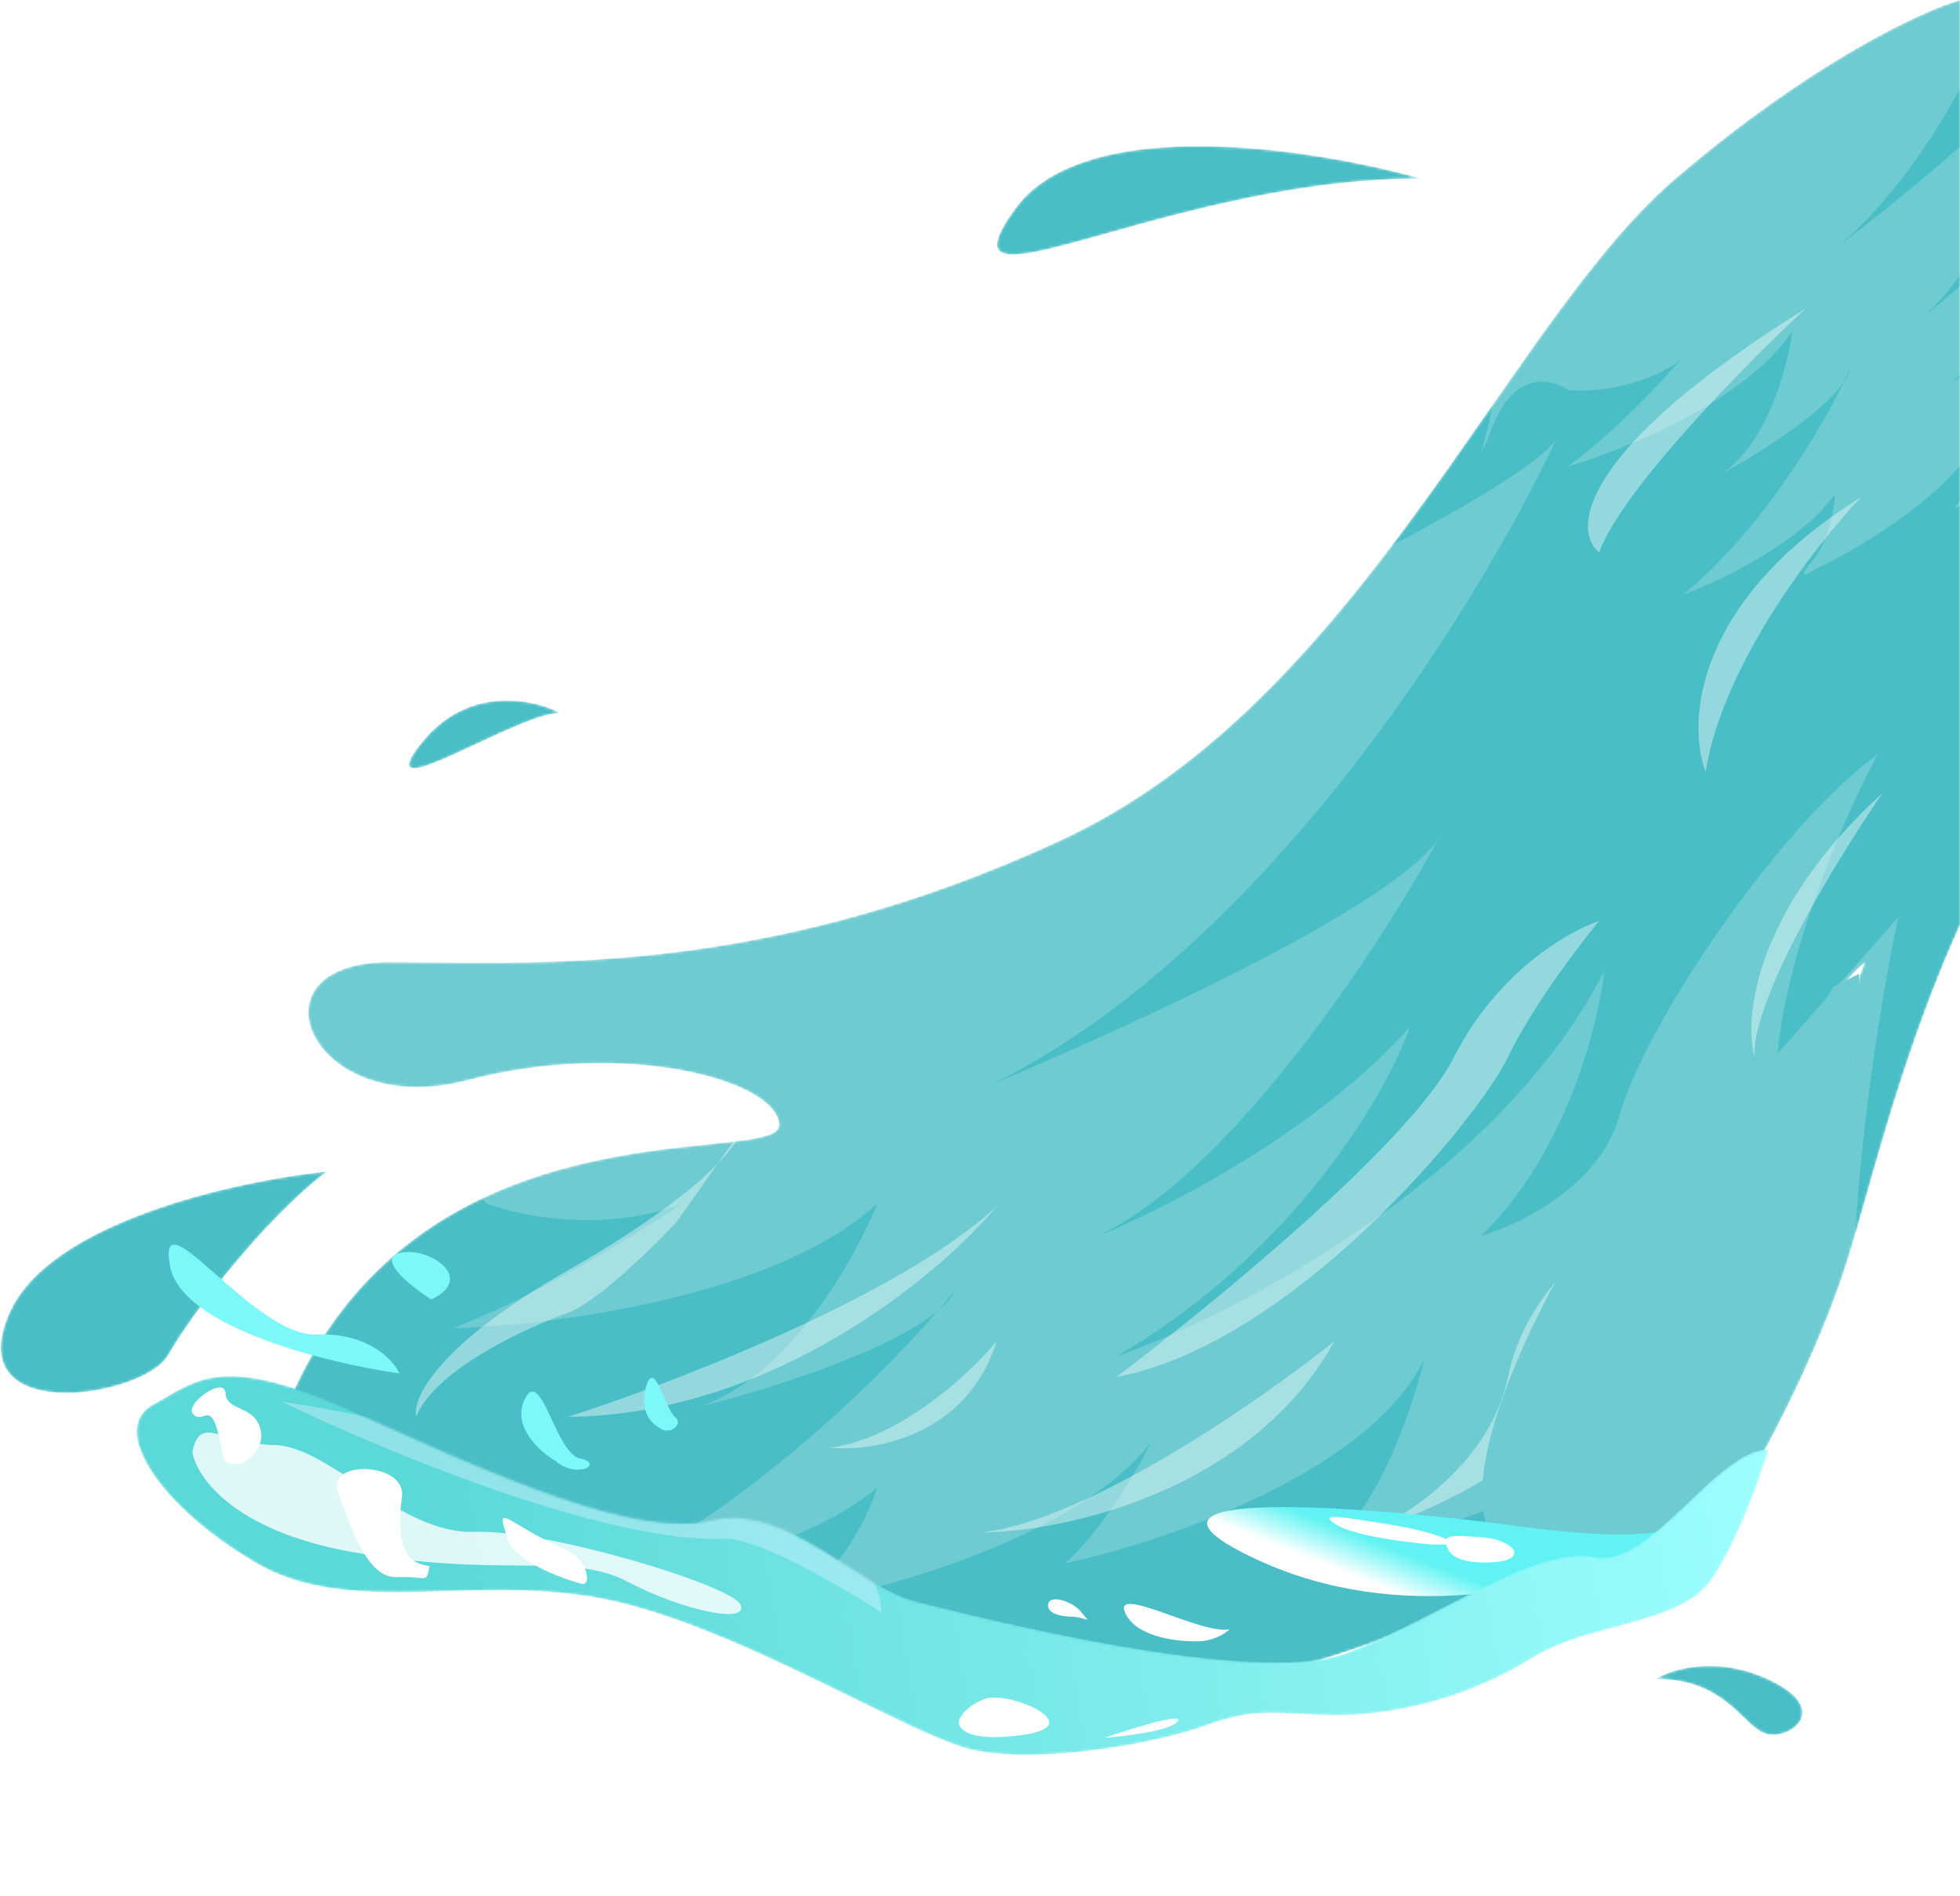 <svg width="763" height="738" viewBox="0 0 763 738" fill="none" xmlns="http://www.w3.org/2000/svg">
<mask id="mask0_93_14644" style="mask-type:alpha" maskUnits="userSpaceOnUse" x="0" y="0" width="763" height="676">
<path d="M652.203 69.5C705.044 24.3 748.085 4.333 763 0V360C745.311 399.249 734.392 437.732 726.274 466.343L726.273 466.345C723.625 475.678 721.275 483.96 719.086 490.875C710.053 519.4 694.32 553.012 675.324 585.162C661.24 609 652.272 551.39 657.5 531C664.801 502.527 670.59 496.265 688.099 477.325L688.1 477.323L706 457.5C706 457.5 715.838 434.803 719.721 419.518C724.082 402.356 715.885 398.553 726 374.614C705.384 391.492 708.678 416.197 708.678 416.197C708.678 416.197 712.109 441.925 689 460C621.425 512.854 624.362 558.095 626.438 590.078C626.646 593.277 626.844 596.343 626.964 599.271C594.68 615.538 521.278 648.727 481.5 653.5C431.5 659.5 348 657 333.5 653.5C327.657 652.09 314.833 645.24 300.031 637.335C278.1 625.621 251.829 611.59 237.5 609.5C218.3 606.7 141.167 576 105 561C104.527 561.24 104.05 561.482 103.569 561.726C107.535 554.995 111.271 547.924 114.729 540.5C153.135 458.049 233.616 449.745 275.948 445.377C292.916 443.626 303.755 442.507 303.297 437.5C301.699 420 242.572 404.5 181.846 420.5C121.121 436.5 94.487 374.5 151.484 374.5C156.746 374.5 162.271 374.556 168.058 374.614H168.076C224.971 375.185 307.154 376.01 413.029 327C486.809 292.848 536.512 221.496 579.791 159.366C604.943 123.259 627.925 90.266 652.203 69.5Z" fill="#49BEC6"/>
<path d="M3.688 511C19.412 475.4 92.602 459.5 127.231 456C102.979 474.5 74.819 511 65.46 527.5C56.1 544 -15.967 555.5 3.688 511Z" fill="#49BEC6"/>
<path d="M553.081 69.5C511.9 57.833 422.706 43.8 395.377 81C377.08 105.906 395.188 100.833 431.184 90.751C462.393 82.009 507.05 69.5 553.081 69.5Z" fill="#49BEC6"/>
<path d="M218.017 277.5C207.566 272 182.171 266.6 164.201 289C150.754 305.762 166.655 298.334 185.2 289.671C197.634 283.863 211.255 277.5 218.017 277.5Z" fill="#49BEC6"/>
<path d="M688.099 653.5C667.983 644.3 650.703 649.667 644.578 653.5C663.186 653.5 672.134 662.064 678.777 668.422C682.158 671.659 684.943 674.323 688.099 674.997C697.459 676.993 713.245 665 688.099 653.5Z" fill="#49BEC6"/>
</mask>
<g mask="url(#mask0_93_14644)">
<path d="M652.203 69.5C705.044 24.3 748.085 4.333 763 0V360C745.311 399.249 734.392 437.732 726.274 466.343L726.273 466.345C723.625 475.678 721.275 483.96 719.086 490.875C710.053 519.4 694.32 553.012 675.324 585.162C661.24 609 652.272 551.39 657.5 531C664.801 502.527 670.59 496.265 688.099 477.325L688.1 477.323L706 457.5C706 457.5 715.838 434.803 719.721 419.518C724.082 402.356 715.885 398.553 726 374.614C705.384 391.492 708.678 416.197 708.678 416.197C708.678 416.197 712.109 441.925 689 460C621.425 512.854 624.362 558.095 626.438 590.078C626.646 593.277 626.844 596.343 626.964 599.271C594.68 615.538 521.278 648.727 481.5 653.5C431.5 659.5 348 657 333.5 653.5C327.657 652.09 314.833 645.24 300.031 637.335C278.1 625.621 251.829 611.59 237.5 609.5C218.3 606.7 141.167 576 105 561C104.527 561.24 104.05 561.482 103.569 561.726C107.535 554.995 111.271 547.924 114.729 540.5C153.135 458.049 233.616 449.745 275.948 445.377C292.916 443.626 303.755 442.507 303.297 437.5C301.699 420 242.572 404.5 181.846 420.5C121.121 436.5 94.487 374.5 151.484 374.5C156.746 374.5 162.271 374.556 168.058 374.614H168.076C224.971 375.185 307.154 376.01 413.029 327C486.809 292.848 536.512 221.496 579.791 159.366C604.943 123.259 627.925 90.266 652.203 69.5Z" fill="#49BEC6"/>
<path d="M3.688 511C19.412 475.4 92.602 459.5 127.231 456C102.979 474.5 74.819 511 65.46 527.5C56.1 544 -15.967 555.5 3.688 511Z" fill="#49BEC6"/>
<path d="M553.081 69.5C511.9 57.833 422.706 43.8 395.377 81C377.08 105.906 395.188 100.833 431.184 90.751C462.393 82.009 507.05 69.5 553.081 69.5Z" fill="#49BEC6"/>
<path d="M218.017 277.5C207.566 272 182.171 266.6 164.201 289C150.754 305.762 166.655 298.334 185.2 289.671C197.634 283.863 211.255 277.5 218.017 277.5Z" fill="#49BEC6"/>
<path d="M688.099 653.5C667.983 644.3 650.703 649.667 644.578 653.5C663.186 653.5 672.134 662.064 678.777 668.422C682.158 671.659 684.943 674.323 688.099 674.997C697.459 676.993 713.245 665 688.099 653.5Z" fill="#49BEC6"/>
<g opacity="0.2">
<path fill-rule="evenodd" clip-rule="evenodd" d="M606.056 170.455C600.163 181.002 556.991 204.674 535.5 215.5C403 255.833 134.3 336.5 119.5 336.5C101 336.5 85 357 83 378C81 399 114 424 138 434C152.604 440.085 139.992 466.721 124.161 493.179C127.517 489.887 130.163 486.815 132 484C156.8 446 180.667 457.833 189.5 468.5C202.333 473.333 235.5 480.1 265.5 468.5C248.5 480 206.8 505.8 176 517C214.667 516 301.9 504.9 341.5 468.5C333 489.833 307.3 535.5 272.5 547.5C297.761 541.22 346.265 526.118 365.209 510.103C339.993 539.144 286.454 590.996 228 617.5C253.333 615.167 311.5 604.2 341.5 579C338.667 587.833 329.6 607.9 316 617.5C302.4 627.1 310.333 625.5 316 623.5C348.5 617.667 420.4 597.1 448 561.5C442.667 572.167 428.5 596.5 414.5 608.5C452.167 600.5 532.9 573.4 554.5 529C550.167 546.833 537 586 519 600C541.667 598.833 589 591.6 597 572C593.134 583.348 585.256 603.188 578.182 612.459C586.875 608.58 600.754 603.336 610 600C612.833 603.167 615.6 612.3 604 623.5C592.4 634.7 618.167 624.167 632.5 617.5L661.5 600L713.212 618.988C723.136 602.71 728.179 585.164 725 567C713.8 503 729.667 400.333 739 357L692 410C696 367.2 719.667 314.5 731 293.5C692 322 640 399.5 630.5 434C622.9 461.6 591.333 476.833 576.5 481C609.3 449.8 622.167 399.333 624.5 378C582.9 459.2 480.5 511.833 434.5 528C504.1 487.6 539.833 425.5 549 399.5C513 440.3 453 470.833 427.5 481C479.5 456.6 537.5 367.833 560 326.5C542.489 351.908 449.06 395.59 385.528 422.315C491.603 370.484 575.199 236.687 606.056 170.455ZM372 502C370.735 504.702 368.389 507.415 365.209 510.103C367.774 507.149 370.046 504.431 372 502Z" fill="white"/>
<path d="M606.5 169.5C606.39 169.805 606.242 170.124 606.056 170.455C606.205 170.135 606.353 169.817 606.5 169.5Z" fill="white"/>
</g>
<g opacity="0.4">
<path d="M724.5 193.5C707 211.833 670.4 258.9 664 300.5C656.833 281.833 658.9 234.3 724.5 193.5Z" fill="white"/>
<path d="M703 120C680 141.333 631.7 190.2 622.5 215C612.167 206.5 613.8 175.6 703 120Z" fill="white"/>
<path d="M587 411.5C596.2 392.3 614.5 368.167 622.5 358.5C610.667 362.333 582.8 378.3 566 411.5C549.2 444.7 471.333 508.333 434.5 536C503.5 523 575.5 435.5 587 411.5Z" fill="white"/>
<path d="M519.5 522C491 544.833 423.6 591.7 382 596.5C414.22 596.167 486.829 580.8 519.5 522Z" fill="white"/>
<path d="M388 469.5C365.5 496.5 300.6 550.7 221 551.5C261.167 538.667 350.8 504.3 388 469.5Z" fill="white"/>
<path d="M263.5 475.5C254 485.667 232.2 507 221 511C207 516 169.5 532.5 162 551.5C160.333 544.667 169.8 523.7 221 494.5C252.126 476.748 269.923 462.655 279.355 452.985L288.5 440C288.043 442.352 285.438 446.749 279.355 452.985L263.5 475.5Z" fill="white"/>
<path d="M388 522C377.833 534.333 350.6 559.9 323 563.5C339.833 565.167 376.4 559.2 388 522Z" fill="white"/>
<path d="M601.5 551.5C605.5 532.7 625.167 493 634.5 475.5C621.5 481.833 593.8 502.8 587 536C580.2 569.2 547.833 590.167 532.5 596.5C553.833 589.333 597.5 570.3 601.5 551.5Z" fill="white"/>
<path d="M733 308.5C715.833 333.333 681.8 388.7 683 411.5C678.833 396.167 683 354.1 733 308.5Z" fill="white"/>
</g>
<g opacity="0.2">
<path fill-rule="evenodd" clip-rule="evenodd" d="M804.431 -82.329C802.644 -75.383 781.446 -55.261 770.749 -45.794C700.798 -2.587 558.773 84.386 550.278 86.626C539.659 89.426 533.578 103.615 535.608 115.972C537.639 128.329 560.365 137.684 575.655 139.791C584.959 141.074 581.751 158.272 576.668 175.855C578.097 173.457 579.15 171.294 579.779 169.399C588.262 143.834 603.753 147.014 610.438 151.799C618.536 152.631 638.598 151.495 654.062 140.296C646.045 149.47 626.014 170.591 610.03 181.682C632.073 175.255 680.465 155.68 697.686 128.793C696.036 142.325 688.196 172.427 670.037 184.583C683.587 177.155 709.142 161.144 717.592 149.084C707.514 169.57 684.631 207.437 655.089 231.498C669.278 226.325 701.006 211.226 714.412 192.22C714.122 197.719 711.955 210.61 705.602 218.179C699.248 225.748 703.56 223.629 706.51 221.623C724.282 213.355 762.44 190.667 772.894 166.055C771.447 172.985 766.999 189.097 760.779 198.104C781.189 187.811 823.428 160.035 829.106 131.28C829.318 142.172 827.689 166.647 819.476 177.408C832.31 173.307 858.385 161.991 860.01 149.53C859.509 156.629 857.989 169.209 855.332 175.601C859.735 172.059 866.908 166.948 871.71 163.634C873.816 165.023 876.786 169.847 871.823 178.031C866.86 186.216 880.056 176.27 887.274 170.273L901.271 155.839L933.828 158.911C937.061 148.066 937.3 137.231 932.726 127.286C916.61 92.245 910.178 30.912 908.976 4.626L890.02 42.162C885.838 16.989 891.446 -16.843 894.773 -30.613C876.7 -8.35 858.583 44.005 858.351 65.246C858.167 82.239 842.353 95.761 834.469 100.398C848.574 77.525 848.321 46.609 846.431 34.011C834.843 86.916 784.032 132.627 760.075 148.869C793.91 115.145 805.022 74.091 806.348 57.779C791.86 86.647 762.041 113.255 748.943 122.951C775.098 101.074 794.954 41.343 801.613 14.212C795.407 31.447 748.391 70.662 715.968 95.618C769.01 49.812 796.743 -39.642 804.431 -82.329ZM720.264 143.405C719.947 145.147 719.011 147.06 717.592 149.084C718.618 147 719.51 145.097 720.264 143.405Z" fill="white"/>
<path d="M804.541 -82.945C804.524 -82.753 804.487 -82.548 804.431 -82.329C804.468 -82.535 804.504 -82.741 804.541 -82.945Z" fill="white"/>
</g>
<g opacity="0.2">
<path fill-rule="evenodd" clip-rule="evenodd" d="M145.014 576.965C139.019 580.902 109.798 581.526 95.515 581.332C14.695 566.231 -148.893 535.015 -156.685 530.956C-166.425 525.883 -180.471 532.288 -187.283 542.796C-194.094 553.304 -183.576 575.516 -173.683 587.362C-167.663 594.571 -181.607 605.136 -197.198 614.724C-194.528 613.911 -192.293 613.019 -190.553 612.041C-167.076 598.835 -157.755 611.61 -156.03 619.649C-150.599 625.713 -134.993 638.37 -116.017 640.49C-128.121 641.883 -157.151 644.031 -176.438 641.481C-155.806 651.558 -106.835 669.636 -76.004 661.332C-86.329 670.233 -112.383 687.228 -133.996 684.002C-118.975 687.623 -89.296 692.973 -74.93 689.737C-96.17 698.111 -138.577 710.729 -176.621 708.653C-162.643 714.372 -129.012 724.549 -106.307 719.508C-110.221 723.382 -120.497 731.46 -130.29 732.785C-140.083 734.11 -135.467 735.443 -131.935 735.944C-113.225 741.785 -69.731 750.675 -45.437 739.501C-51.17 743.654 -65.302 752.58 -75.963 755.059C-53.938 761.176 -4.002 769.048 19.546 751.596C12.374 759.796 -5.298 776.806 -18.614 779.241C-6.361 784.842 20.543 794.014 30.13 785.889C24.982 790.804 15.394 799.089 9.128 802.03C14.768 802.372 23.513 803.417 29.296 804.196C29.919 806.64 28.871 812.207 19.692 814.923C10.514 817.638 26.968 819.159 36.343 819.58L56.41 818.319L78.428 842.497C88.117 836.648 95.584 828.793 98.891 818.359C110.545 781.592 147.053 731.891 163.851 711.636L124.572 726.651C138.415 705.214 165.327 683.958 177.052 676.01C148.704 680.32 100.074 706.863 85.611 722.421C74.041 734.868 53.244 734.231 44.292 732.357C70.117 724.926 90.731 701.884 97.809 691.293C53.64 722.635 -14.706 722.264 -43.358 718.161C4.365 715.978 40.207 693.082 52.164 681.907C22.021 693.516 -17.941 693.137 -34.154 691.497C-0.086 692.911 54.793 662.082 77.974 646.491C61.787 655.066 0.619 652.442 -40.159 649.09C29.902 650.891 110.605 603.373 145.014 576.965ZM-69.133 687.333C-70.54 688.409 -72.519 689.194 -74.93 689.737C-72.77 688.885 -70.829 688.077 -69.133 687.333Z" fill="white"/>
<path d="M145.51 576.584C145.368 576.715 145.203 576.842 145.014 576.965C145.18 576.838 145.346 576.711 145.51 576.584Z" fill="white"/>
</g>
</g>
<path d="M595.27 608.5C640.87 618.9 667.603 596.167 675.27 583.5C668.103 576.167 660.17 557.6 685.77 542C711.37 526.4 721.77 426.833 723.77 379L713.77 384C697.77 410.4 681.437 420 675.27 421.5C679.27 412.833 681.57 400.7 658.77 421.5C630.27 447.5 538.27 595.5 595.27 608.5Z" fill="#6DCBD1"/>
<path d="M66.237 492.977C70.748 516.697 127.651 530.606 155.539 534.595C153.031 529.199 143.075 518.615 123.316 519.443C98.618 520.478 60.6 463.327 66.237 492.977Z" fill="#7CF8F8"/>
<path d="M204.224 544.694C199.115 555.334 210.25 565.188 216.456 568.784C224.971 575.819 235.325 569.62 225.762 567.636C216.199 565.652 210.61 531.394 204.224 544.694Z" fill="#7CF8F8"/>
<path d="M251.472 539.87C248.816 549.172 253.642 554.176 256.387 555.515C260.179 559.093 266.563 554.547 262.675 551.431C258.788 548.315 254.79 528.242 251.472 539.87Z" fill="#7CF8F8"/>
<path d="M167.897 505.803C160.169 500.864 146.831 490.349 155.31 487.797C165.908 484.607 185.995 497.242 167.897 505.803Z" fill="#7CF8F8"/>
<path d="M438.152 628.064C442.697 637.628 459.719 639.209 467.662 638.804C473.593 638.187 477.427 635.442 478.603 634.146C468.121 636.59 432.47 616.109 438.152 628.064Z" fill="white"/>
<path d="M407.98 624.884C407.941 628.571 414.612 629.339 417.953 629.262C424.144 630.02 424.602 632.181 421.021 627.589C417.439 622.997 408.029 620.276 407.98 624.884Z" fill="white"/>
<path d="M489.636 607.184C545.242 632.883 605.361 617.592 628.47 606.734C638.984 601.218 658.204 591.041 650.964 594.466C641.915 598.747 619.415 597.928 586.788 593.469C554.161 589.01 420.128 575.062 489.636 607.184Z" fill="url(#paint0_linear_93_14644)"/>
<g filter="url(#filter0_f_93_14644)">
<path d="M563.885 603.343C567.078 608.932 579.125 608.557 584.75 607.672C595.232 605.227 586.587 598.816 576.718 598.308C566.848 597.8 559.893 596.357 563.885 603.343Z" fill="white"/>
</g>
<g filter="url(#filter1_f_93_14644)">
<path d="M520.244 593.497C527.043 597.737 547.617 600.354 557.054 601.133C574.452 602.089 558.109 596.045 541.062 593.394C524.015 590.742 511.745 588.196 520.244 593.497Z" fill="white"/>
</g>
<mask id="mask1_93_14644" style="mask-type:alpha" maskUnits="userSpaceOnUse" x="53" y="535" width="636" height="149">
<path d="M665.837 615.44C675.711 601.781 685.124 575.498 688.597 564.064C667.625 564.389 642.63 610.626 620.479 606.031C598.327 601.436 560.671 629.152 524.749 643.205C488.827 657.257 378.131 628.684 356.165 623.192C334.2 617.701 305.837 584.704 276.863 591.783C247.889 598.862 192.477 574.277 139.174 550.131C85.871 525.984 76.939 537.221 59.568 546.706C42.197 556.192 62.306 586.543 99.601 608.303C136.895 630.064 184.667 611.925 236.354 622.647C288.041 633.369 355.06 676.255 379.321 681.288C403.582 686.321 447.882 679.616 470.527 671.225C493.172 662.833 505.086 669.044 528.539 667.365C551.992 665.685 575.506 658.409 596.972 645.097C618.437 631.786 653.493 632.513 665.837 615.44Z" fill="url(#paint1_linear_93_14644)"/>
</mask>
<g mask="url(#mask1_93_14644)">
<path d="M665.837 615.44C675.711 601.781 685.124 575.498 688.597 564.064C667.625 564.389 642.63 610.626 620.479 606.031C598.327 601.436 560.671 629.152 524.749 643.205C488.827 657.257 378.131 628.684 356.165 623.192C334.2 617.701 305.837 584.704 276.863 591.783C247.889 598.862 192.477 574.277 139.174 550.131C85.871 525.984 76.939 537.221 59.568 546.706C42.197 556.192 62.306 586.543 99.601 608.303C136.895 630.064 184.667 611.925 236.354 622.647C288.041 633.369 355.06 676.255 379.321 681.288C403.582 686.321 447.882 679.616 470.527 671.225C493.172 662.833 505.086 669.044 528.539 667.365C551.992 665.685 575.506 658.409 596.972 645.097C618.437 631.786 653.493 632.513 665.837 615.44Z" fill="url(#paint2_linear_93_14644)"/>
<g filter="url(#filter2_f_93_14644)">
<path d="M398.439 675.248C377.495 678.293 372.905 673.03 373.227 670.018C373.584 668.296 376.078 664.143 383.195 661.309C392.091 657.766 424.619 671.442 398.439 675.248Z" fill="white"/>
<path d="M429.94 676.394C438.223 675.803 455.527 673.697 458.471 669.997C461.415 666.297 440.677 672.72 429.94 676.394Z" fill="white"/>
<path d="M156.476 582.718C153.01 608.171 162.879 608.679 167.226 609.58C165.695 616.96 166.461 613.27 154.546 613.878C142.632 614.485 136.179 593.133 131.521 580.621C126.862 568.108 158.347 568.979 156.476 582.718Z" fill="white"/>
<path d="M101.289 555.875C103.419 563.091 97.237 568.121 93.88 569.733C85.597 570.324 87.794 568.471 84.722 557.057C81.648 545.643 78.942 554.319 75.207 550.465C71.473 546.611 87.422 535.295 87.783 542.297C88.144 549.3 98.626 546.856 101.289 555.875Z" fill="white"/>
<path d="M197.545 598.935C200.126 607.476 217.955 614.202 226.547 616.498C227.706 616.738 229.574 615.894 227.771 610.594C225.519 603.968 218.41 603.264 206.288 596.13C194.166 588.997 194.319 588.259 197.545 598.935Z" fill="white"/>
</g>
<g opacity="0.8" filter="url(#filter3_f_93_14644)">
<path d="M136.644 604.006C90.496 595.664 76.257 574.544 74.906 565.027C77.968 550.267 86.411 562.025 107.172 562.483C127.933 562.942 156.175 597.281 184.504 596.23C212.833 595.178 285.353 617.15 288.322 624.694C291.291 632.237 266.079 627.007 243.983 615.496C221.888 603.985 194.33 614.433 136.644 604.006Z" fill="white"/>
</g>
<path opacity="0.4" d="M281.719 598.902C235.441 600.722 147.802 564.124 109.768 545.598C130.279 548.453 177.73 557.513 203.441 570.908C235.58 587.652 269.383 582.068 306.819 592.353C336.768 600.581 343.444 619.264 343.038 627.577C327.935 617.726 294.527 598.2 281.719 598.902Z" fill="#DDF4FF"/>
</g>
<defs>
<filter id="filter0_f_93_14644" x="556.676" y="591.77" width="38.91" height="22.479" filterUnits="userSpaceOnUse" color-interpolation-filters="sRGB">
<feFlood flood-opacity="0" result="BackgroundImageFix"/>
<feBlend mode="normal" in="SourceGraphic" in2="BackgroundImageFix" result="shape"/>
<feGaussianBlur stdDeviation="3.031" result="effect1_foregroundBlur_93_14644"/>
</filter>
<filter id="filter1_f_93_14644" x="511.417" y="584.333" width="59.14" height="22.964" filterUnits="userSpaceOnUse" color-interpolation-filters="sRGB">
<feFlood flood-opacity="0" result="BackgroundImageFix"/>
<feBlend mode="normal" in="SourceGraphic" in2="BackgroundImageFix" result="shape"/>
<feGaussianBlur stdDeviation="3.031" result="effect1_foregroundBlur_93_14644"/>
</filter>
<filter id="filter2_f_93_14644" x="73.126" y="538.543" width="387.144" height="139.367" filterUnits="userSpaceOnUse" color-interpolation-filters="sRGB">
<feFlood flood-opacity="0" result="BackgroundImageFix"/>
<feBlend mode="normal" in="SourceGraphic" in2="BackgroundImageFix" result="shape"/>
<feGaussianBlur stdDeviation="0.758" result="effect1_foregroundBlur_93_14644"/>
</filter>
<filter id="filter3_f_93_14644" x="70.359" y="553.066" width="222.749" height="79.705" filterUnits="userSpaceOnUse" color-interpolation-filters="sRGB">
<feFlood flood-opacity="0" result="BackgroundImageFix"/>
<feBlend mode="normal" in="SourceGraphic" in2="BackgroundImageFix" result="shape"/>
<feGaussianBlur stdDeviation="2.273" result="effect1_foregroundBlur_93_14644"/>
</filter>
<linearGradient id="paint0_linear_93_14644" x1="535.714" y1="616.743" x2="541.342" y2="602.348" gradientUnits="userSpaceOnUse">
<stop stop-color="white"/>
<stop offset="1" stop-color="#61F3F3"/>
</linearGradient>
<linearGradient id="paint1_linear_93_14644" x1="163.878" y1="595.458" x2="681.005" y2="515.171" gradientUnits="userSpaceOnUse">
<stop stop-color="#00E8E8"/>
<stop offset="1" stop-color="#A7FFFF"/>
</linearGradient>
<linearGradient id="paint2_linear_93_14644" x1="163.878" y1="595.458" x2="681.005" y2="515.171" gradientUnits="userSpaceOnUse">
<stop stop-color="#5BD8D8"/>
<stop offset="1" stop-color="#9DFEFE"/>
</linearGradient>
</defs>
</svg>
